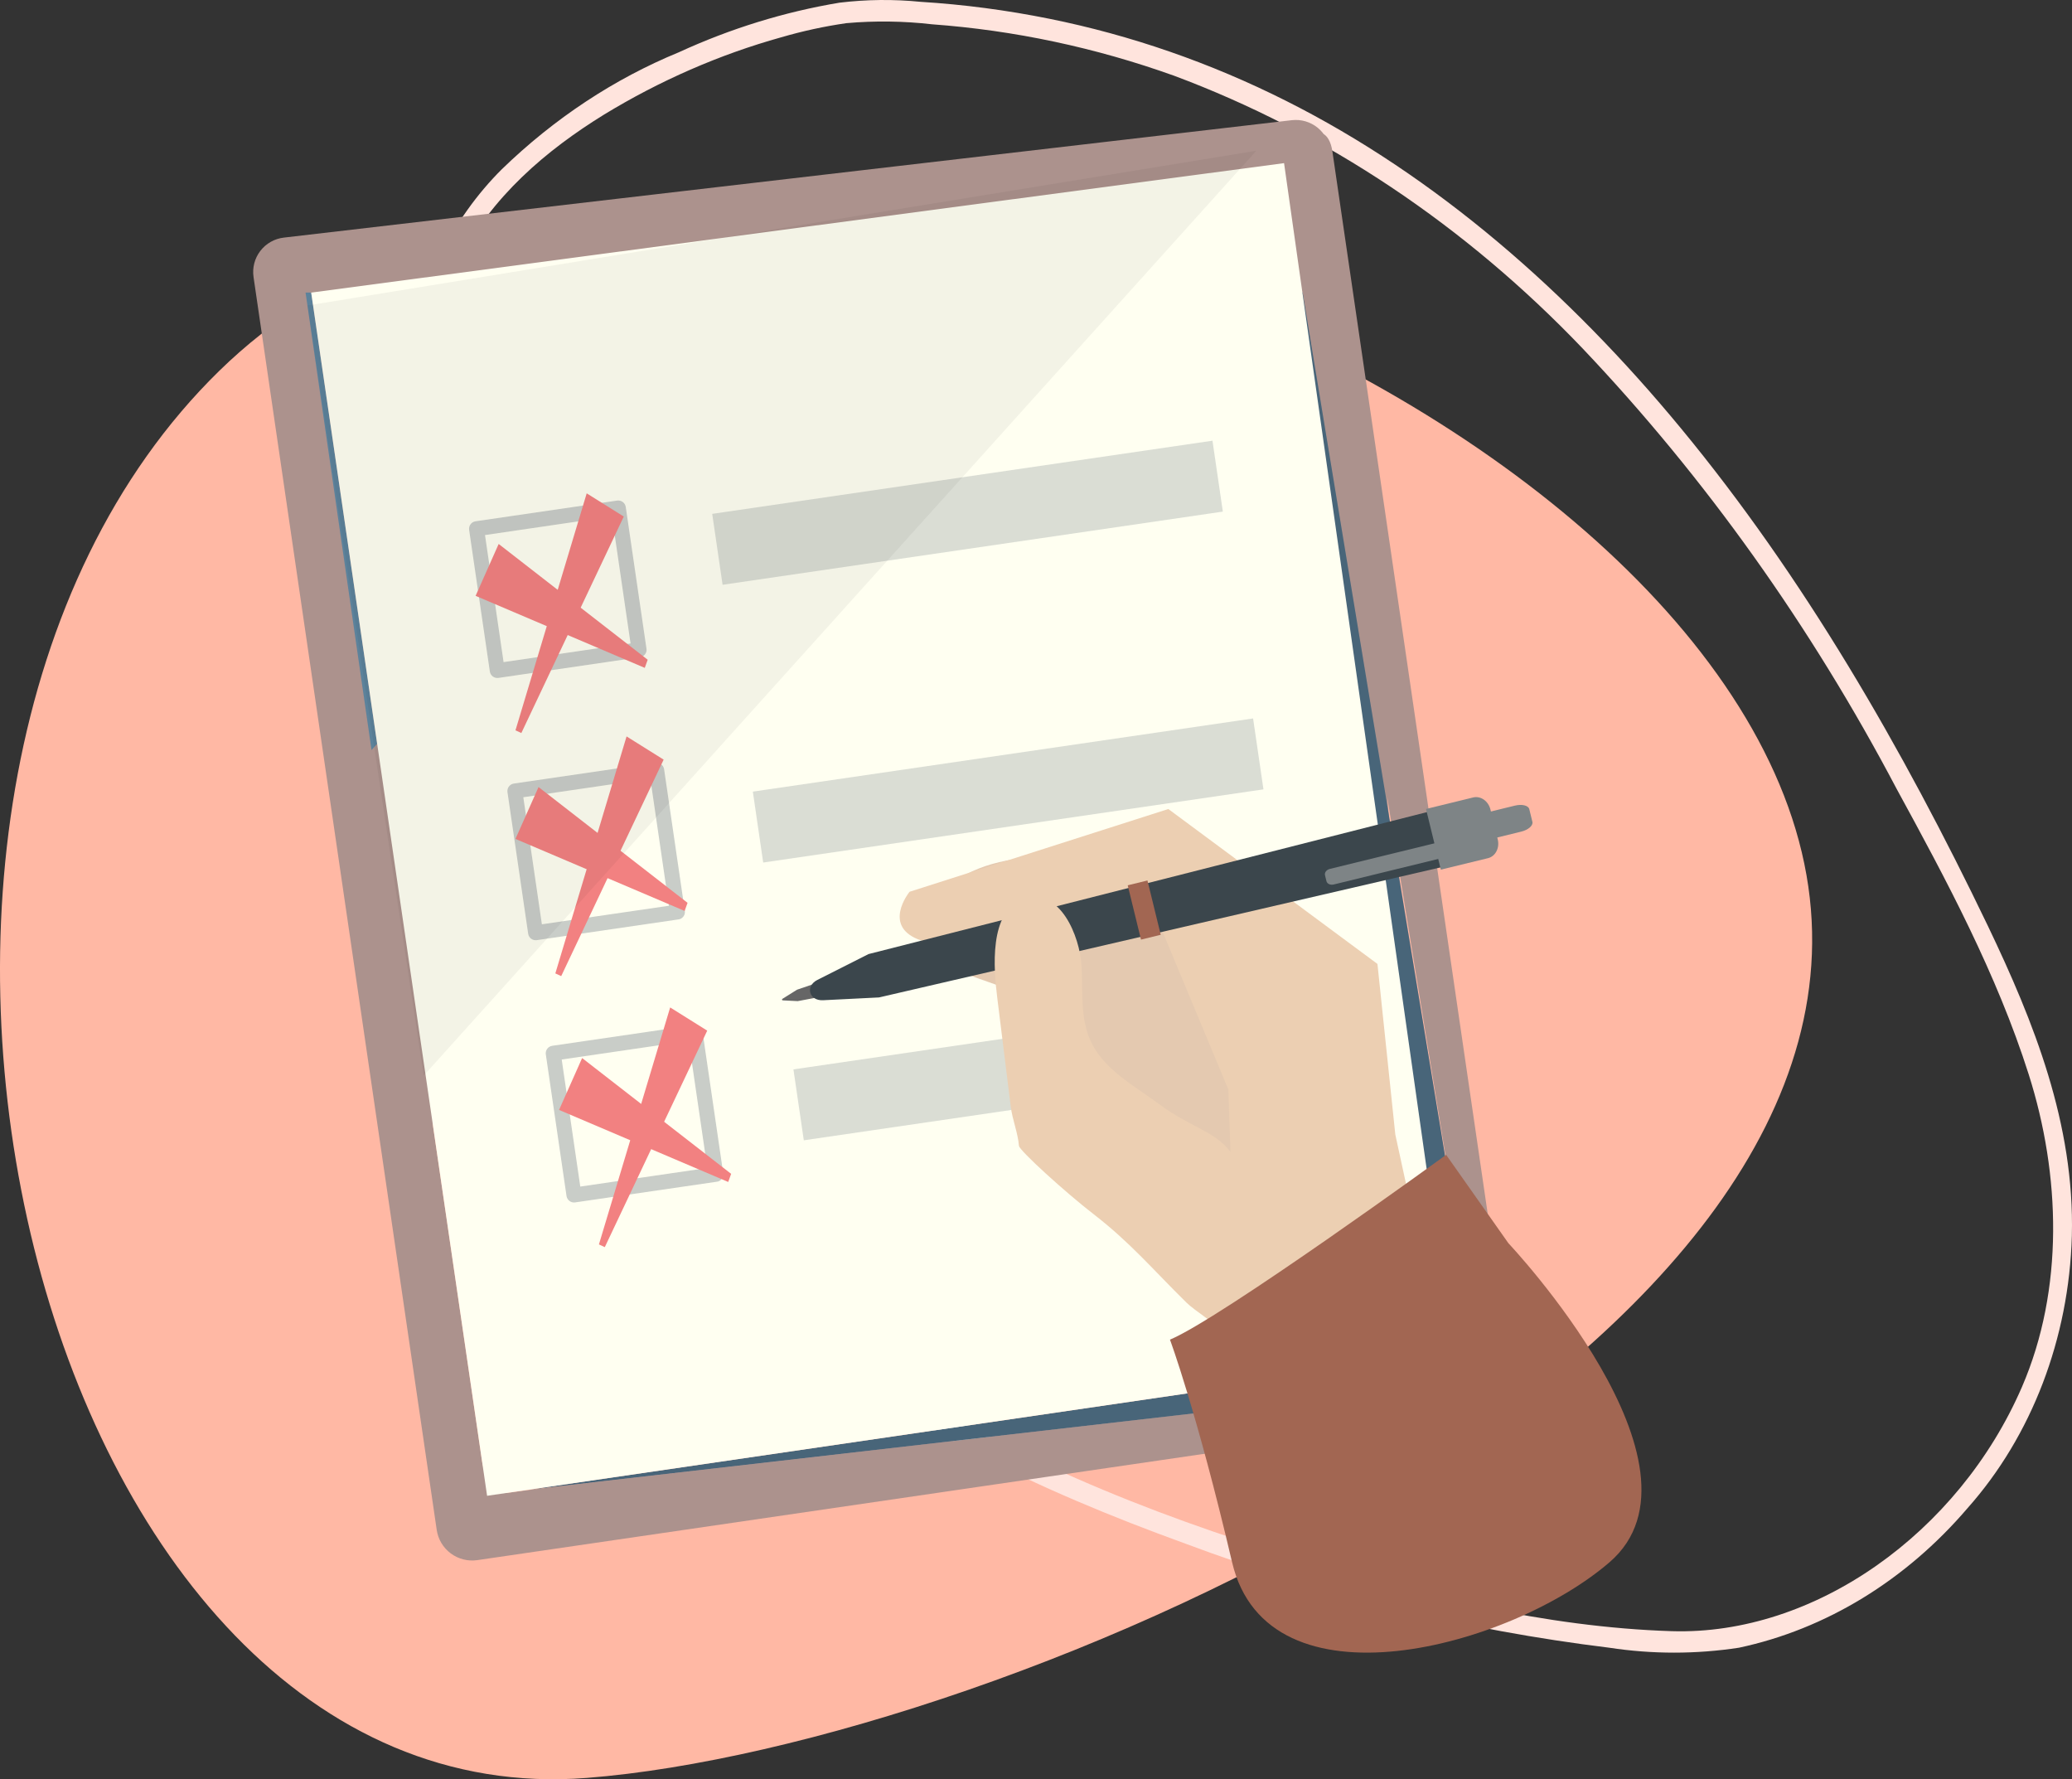 <svg width="311" height="267" viewBox="0 0 311 267" fill="none" xmlns="http://www.w3.org/2000/svg">
<rect x="0" y="0" width="311" height="267" fill="#333333" stroke="none"/>
<path d="M88.098 266.799C4.704 273.336 -31.405 118.541 32.895 55.666C97.195 -7.209 255.625 56.273 270.817 129.593C286.009 202.913 150.99 261.88 88.098 266.799Z" fill="#FFB8A4"/>
<path d="M117.718 194.974C96.479 176.088 79.939 151.172 69.746 122.706C64.894 109.032 62.204 94.481 61.803 79.732C61.641 72.417 62.188 65.103 63.437 57.926C64.365 51.418 66.187 45.118 68.837 39.26C73.736 29.482 82.106 22.482 90.624 17.221C99.04 12.089 107.987 8.184 117.254 5.598C120.472 4.659 123.739 3.95 127.034 3.476C131.317 3.098 135.621 3.155 139.895 3.646C152.234 4.546 164.433 7.138 176.231 11.367C199.012 19.865 219.937 33.839 237.601 52.348C255.962 71.709 271.821 93.957 284.701 118.422C292.124 132.018 299.714 146.166 304.502 161.226C309.29 176.287 309.828 193.468 303.482 208.146C293.98 230.058 272.342 245.436 250.926 244.778C231.941 244.185 212.827 239.412 194.529 233.855C172.352 227.109 150.157 218.264 130.356 204.816C125.964 201.869 121.743 198.603 117.718 195.038C116.326 193.786 114.341 196.013 115.751 197.286C133.919 213.534 156.114 223.737 177.938 231.649C198.601 239.38 219.917 244.613 241.536 247.26C248.002 248.247 254.555 248.247 261.021 247.26C274.073 244.475 286.055 237.157 295.335 226.303C304.952 215.483 310.554 200.845 310.979 185.429C311.406 168.672 305.263 153.336 298.378 138.954C285.518 112.185 270.671 86.498 252.281 64.247C235.43 43.842 215.555 26.448 193.007 15.122C181.652 9.414 169.74 5.284 157.525 2.819C151.129 1.527 144.672 0.677 138.187 0.274C134.135 -0.13 130.058 -0.087 126.013 0.401C117.742 1.779 109.643 4.279 101.888 7.846C92.189 11.831 83.195 17.772 75.332 25.388C71.613 29.085 68.475 33.483 66.053 38.391C63.435 44.411 61.621 50.846 60.671 57.481C58.264 72.118 58.459 87.159 61.247 101.707C66.814 132.145 81.883 160.017 100.849 182.014C105.517 187.436 110.476 192.523 115.695 197.243C117.143 198.474 119.128 196.247 117.718 194.974Z" fill="#FFE4DD"/>
<path d="M222.258 212.096C223.663 211.886 224.928 211.129 225.777 209.99C226.626 208.85 226.99 207.422 226.79 206.015L199.989 22.726C199.561 19.805 197.753 19.006 195.972 20.948C194.191 22.89 193.121 26.864 193.595 29.776L221.592 201.834C221.708 202.518 221.683 203.218 221.518 203.892C221.352 204.566 221.051 205.198 220.632 205.751C220.214 206.304 219.686 206.765 219.082 207.107C218.478 207.448 217.811 207.662 217.121 207.736L84.752 222.937C81.821 223.273 78.001 223.756 76.266 224.01C74.531 224.264 72.761 222.082 72.332 219.164L65.017 169.141C64.59 166.222 66.653 163.776 69.604 163.704L206.434 160.44C207.125 160.431 207.806 160.279 208.434 159.992C209.063 159.706 209.625 159.292 210.085 158.777C210.545 158.261 210.892 157.656 211.106 156.999C211.319 156.342 211.393 155.648 211.324 154.961L199.678 22.762C199.618 22.066 199.42 21.39 199.094 20.772C198.768 20.155 198.321 19.61 197.78 19.169C197.239 18.728 196.614 18.401 195.944 18.206C195.274 18.012 194.571 17.954 193.878 18.037L42.61 35.654C41.917 35.733 41.246 35.95 40.639 36.293C40.032 36.637 39.499 37.099 39.075 37.652C38.65 38.206 38.34 38.839 38.166 39.515C37.991 40.19 37.954 40.894 38.057 41.584L65.55 229.588C65.759 230.994 66.516 232.259 67.656 233.108C68.795 233.957 70.224 234.321 71.63 234.12L222.258 212.096Z" fill="#AC928D"/>
<path d="M218.084 203.265L79.423 223.542L222.455 207.137L195.525 43.909H194.781L218.084 203.265Z" fill="#6188A3"/>
<path opacity="0.26" d="M218.084 203.265L79.423 223.542L222.455 207.137L195.525 43.909H194.781L218.084 203.265Z" fill="black"/>
<path d="M45.865 43.909L55.766 112.558L56.608 111.61L46.709 43.909H45.865Z" fill="#6188A3"/>
<path opacity="0.05" d="M45.865 43.909L55.766 112.558L56.608 111.61L46.709 43.909H45.865Z" fill="black"/>
<path d="M218.084 203.265L73.111 224.464L46.709 43.909L192.733 24.48L218.084 203.265Z" fill="#FFFFF1"/>
<g opacity="0.47">
<path d="M92.642 75.118L71.36 78.23C71.068 78.277 70.806 78.436 70.629 78.674C70.453 78.911 70.376 79.208 70.414 79.501L73.526 100.783C73.573 101.075 73.732 101.338 73.969 101.515C74.206 101.692 74.502 101.769 74.796 101.731L96.078 98.618C96.219 98.603 96.355 98.559 96.478 98.489C96.601 98.419 96.708 98.325 96.793 98.212C96.805 98.199 96.816 98.185 96.825 98.171L96.843 98.147C96.927 98.034 96.988 97.905 97.02 97.767C97.053 97.63 97.057 97.487 97.033 97.348L93.921 76.066C93.874 75.772 93.714 75.508 93.475 75.331C93.236 75.154 92.937 75.078 92.642 75.118ZM94.647 96.564L75.585 99.36C74.655 93.004 73.725 86.648 72.796 80.292L91.859 77.497C92.789 83.853 93.718 90.209 94.647 96.564Z" fill="#8C9498"/>
<path d="M98.397 114.472L77.115 117.585C76.823 117.632 76.561 117.791 76.384 118.028C76.207 118.265 76.129 118.562 76.168 118.855C77.206 125.949 78.244 133.043 79.281 140.137C79.328 140.429 79.487 140.691 79.724 140.867C79.961 141.044 80.258 141.121 80.551 141.083L101.833 137.971C101.973 137.956 102.109 137.912 102.232 137.842C102.355 137.772 102.463 137.678 102.548 137.565L102.58 137.524L102.598 137.499C102.683 137.386 102.743 137.256 102.776 137.119C102.808 136.981 102.812 136.838 102.788 136.699L99.676 115.418C99.628 115.124 99.468 114.861 99.229 114.684C98.99 114.508 98.692 114.431 98.397 114.472ZM100.402 135.92L81.334 138.704C80.404 132.348 79.475 125.992 78.546 119.636L97.614 116.848C98.546 123.207 99.476 129.564 100.402 135.92Z" fill="#8C9498"/>
<path d="M104.152 153.827L82.871 156.938C82.578 156.985 82.315 157.144 82.138 157.382C81.961 157.619 81.884 157.916 81.923 158.21C82.96 165.305 83.998 172.399 85.036 179.492C85.083 179.784 85.242 180.046 85.479 180.223C85.716 180.4 86.013 180.478 86.306 180.44L107.597 177.333C107.737 177.318 107.874 177.275 107.997 177.205C108.12 177.135 108.227 177.04 108.312 176.927L108.344 176.886L108.362 176.861C108.447 176.748 108.507 176.619 108.54 176.482C108.572 176.345 108.576 176.202 108.552 176.063L105.44 154.782C105.395 154.485 105.234 154.218 104.993 154.039C104.752 153.86 104.45 153.784 104.152 153.827ZM106.166 175.273L87.098 178.061C86.168 171.705 85.239 165.349 84.31 158.993L103.376 156.205L106.166 175.273Z" fill="#8C9498"/>
</g>
<path opacity="0.32" d="M194.179 149.495L119.091 160.476L120.648 171.118L195.736 160.137L194.179 149.495Z" fill="#8C9498"/>
<path opacity="0.32" d="M188.085 107.812L112.997 118.793L114.553 129.435L189.641 118.454L188.085 107.812Z" fill="#8C9498"/>
<path opacity="0.32" d="M181.989 66.131L106.901 77.112L108.457 87.754L183.545 76.773L181.989 66.131Z" fill="#8C9498"/>
<path d="M71.387 89.413L74.848 81.63L97.215 99.004L96.777 100.222L71.387 89.413Z" fill="#F28181"/>
<path d="M88.062 74.033L93.626 77.515L78.251 110.001L77.371 109.595L88.062 74.033Z" fill="#F28181"/>
<path d="M77.371 125.892L80.832 118.107L103.199 135.482L102.761 136.699L77.371 125.892Z" fill="#F28181"/>
<path d="M94.046 110.51L99.61 113.992L84.235 146.48L83.355 146.074L94.046 110.51Z" fill="#F28181"/>
<path d="M83.913 166.56L87.375 158.775L109.741 176.151L109.303 177.369L83.913 166.56Z" fill="#F28181"/>
<path d="M100.59 151.18L106.152 154.662L90.779 187.148L89.897 186.742L100.59 151.18Z" fill="#F28181"/>
<path d="M163.293 128.6C157.325 128.35 151.078 128.378 145.945 130.746C140.813 133.114 137.234 138.509 139.416 143.349C140.248 145.194 153.306 148.56 154.819 150.077C166.401 161.701 166.467 171.507 178.049 183.124C183.044 180.551 185.825 175.763 187.629 170.983C189.189 166.85 190.197 162.561 191.206 158.285C192.769 151.638 194.182 144.216 189.904 138.236C184.612 130.848 173.19 129.015 163.293 128.6Z" fill="#E4C9B0"/>
<path d="M212.82 185.848L209.433 170.266L206.751 144.652L175.363 121.403L136.524 133.822C136.524 133.822 132.203 139.11 138.302 141.144C144.4 143.177 174.209 139.11 174.209 139.11L184.371 163.5L185.726 203.472L195.205 229.894L227.725 214.99L212.82 185.848Z" fill="#ECCFB2"/>
<path d="M119.738 150.232L117.521 150.121C117.352 150.112 117.315 149.967 117.46 149.876L119.636 148.517L126.225 146.267L127.01 148.862L119.738 150.232Z" fill="#666666"/>
<path d="M131.939 149.678L123.542 150.098C121.437 150.203 120.824 147.989 122.694 147.045L130.365 143.171L215.333 121.575L217.347 129.902L131.939 149.678Z" fill="#3B464C"/>
<path d="M216.265 130.501L214.038 121.4L221.117 119.669C222.238 119.395 223.402 120.205 223.715 121.493L224.806 125.964C225.119 127.244 224.465 128.505 223.342 128.78L216.265 130.501Z" fill="#7E8486"/>
<path d="M221.668 126.425L220.713 122.523L227.382 120.894C228.438 120.634 229.404 120.87 229.54 121.419L230.007 123.331C230.141 123.88 229.393 124.537 228.335 124.794L221.668 126.425Z" fill="#7E8486"/>
<path d="M199.098 132.236L198.876 131.329C198.78 130.932 199.107 130.512 199.608 130.39L216 126.382C216.501 126.259 216.986 126.481 217.082 126.878L217.304 127.784C217.4 128.18 217.073 128.6 216.572 128.723L200.18 132.731C199.679 132.853 199.195 132.624 199.098 132.236Z" fill="#7E8486"/>
<path d="M172.229 132.128L169.267 132.852L171.26 141.001L174.222 140.277L172.229 132.128Z" fill="#A26652"/>
<path d="M186.411 203.635C185.288 203.277 184.564 201.369 183.623 200.08C182.539 198.594 179.379 196.75 178.068 195.459C173.1 190.571 169.702 186.504 164.191 182.239C159.898 178.923 153.002 172.651 152.943 171.947C152.773 169.942 151.958 168.052 151.709 166.056C151.036 160.606 150.36 155.158 149.683 149.712C149.164 145.52 148.349 136.676 153.655 134.913C159.178 133.082 162.061 140.636 162.322 144.783C162.57 148.619 162.086 152.652 163.668 156.155C165.621 160.481 170.174 162.872 173.991 165.694C183.469 172.7 187.552 167.458 190.01 195.9C190.188 197.989 190.126 200.999 188.564 202.66C187.683 203.597 187.001 203.823 186.411 203.635Z" fill="#ECCFB2"/>
<path d="M217.063 173.299C217.063 173.299 183.214 197.883 175.607 201.03C175.607 201.03 179.598 211.701 184.931 234.426C190.264 257.152 226.767 247.23 241.595 234.426C258.148 220.133 226.407 186.561 226.407 186.561L217.063 173.299Z" fill="#A26652"/>
<path opacity="0.05" d="M46.169 45.844L63.593 161.411L188.572 22.622L46.169 45.844Z" fill="black"/>
</svg>
